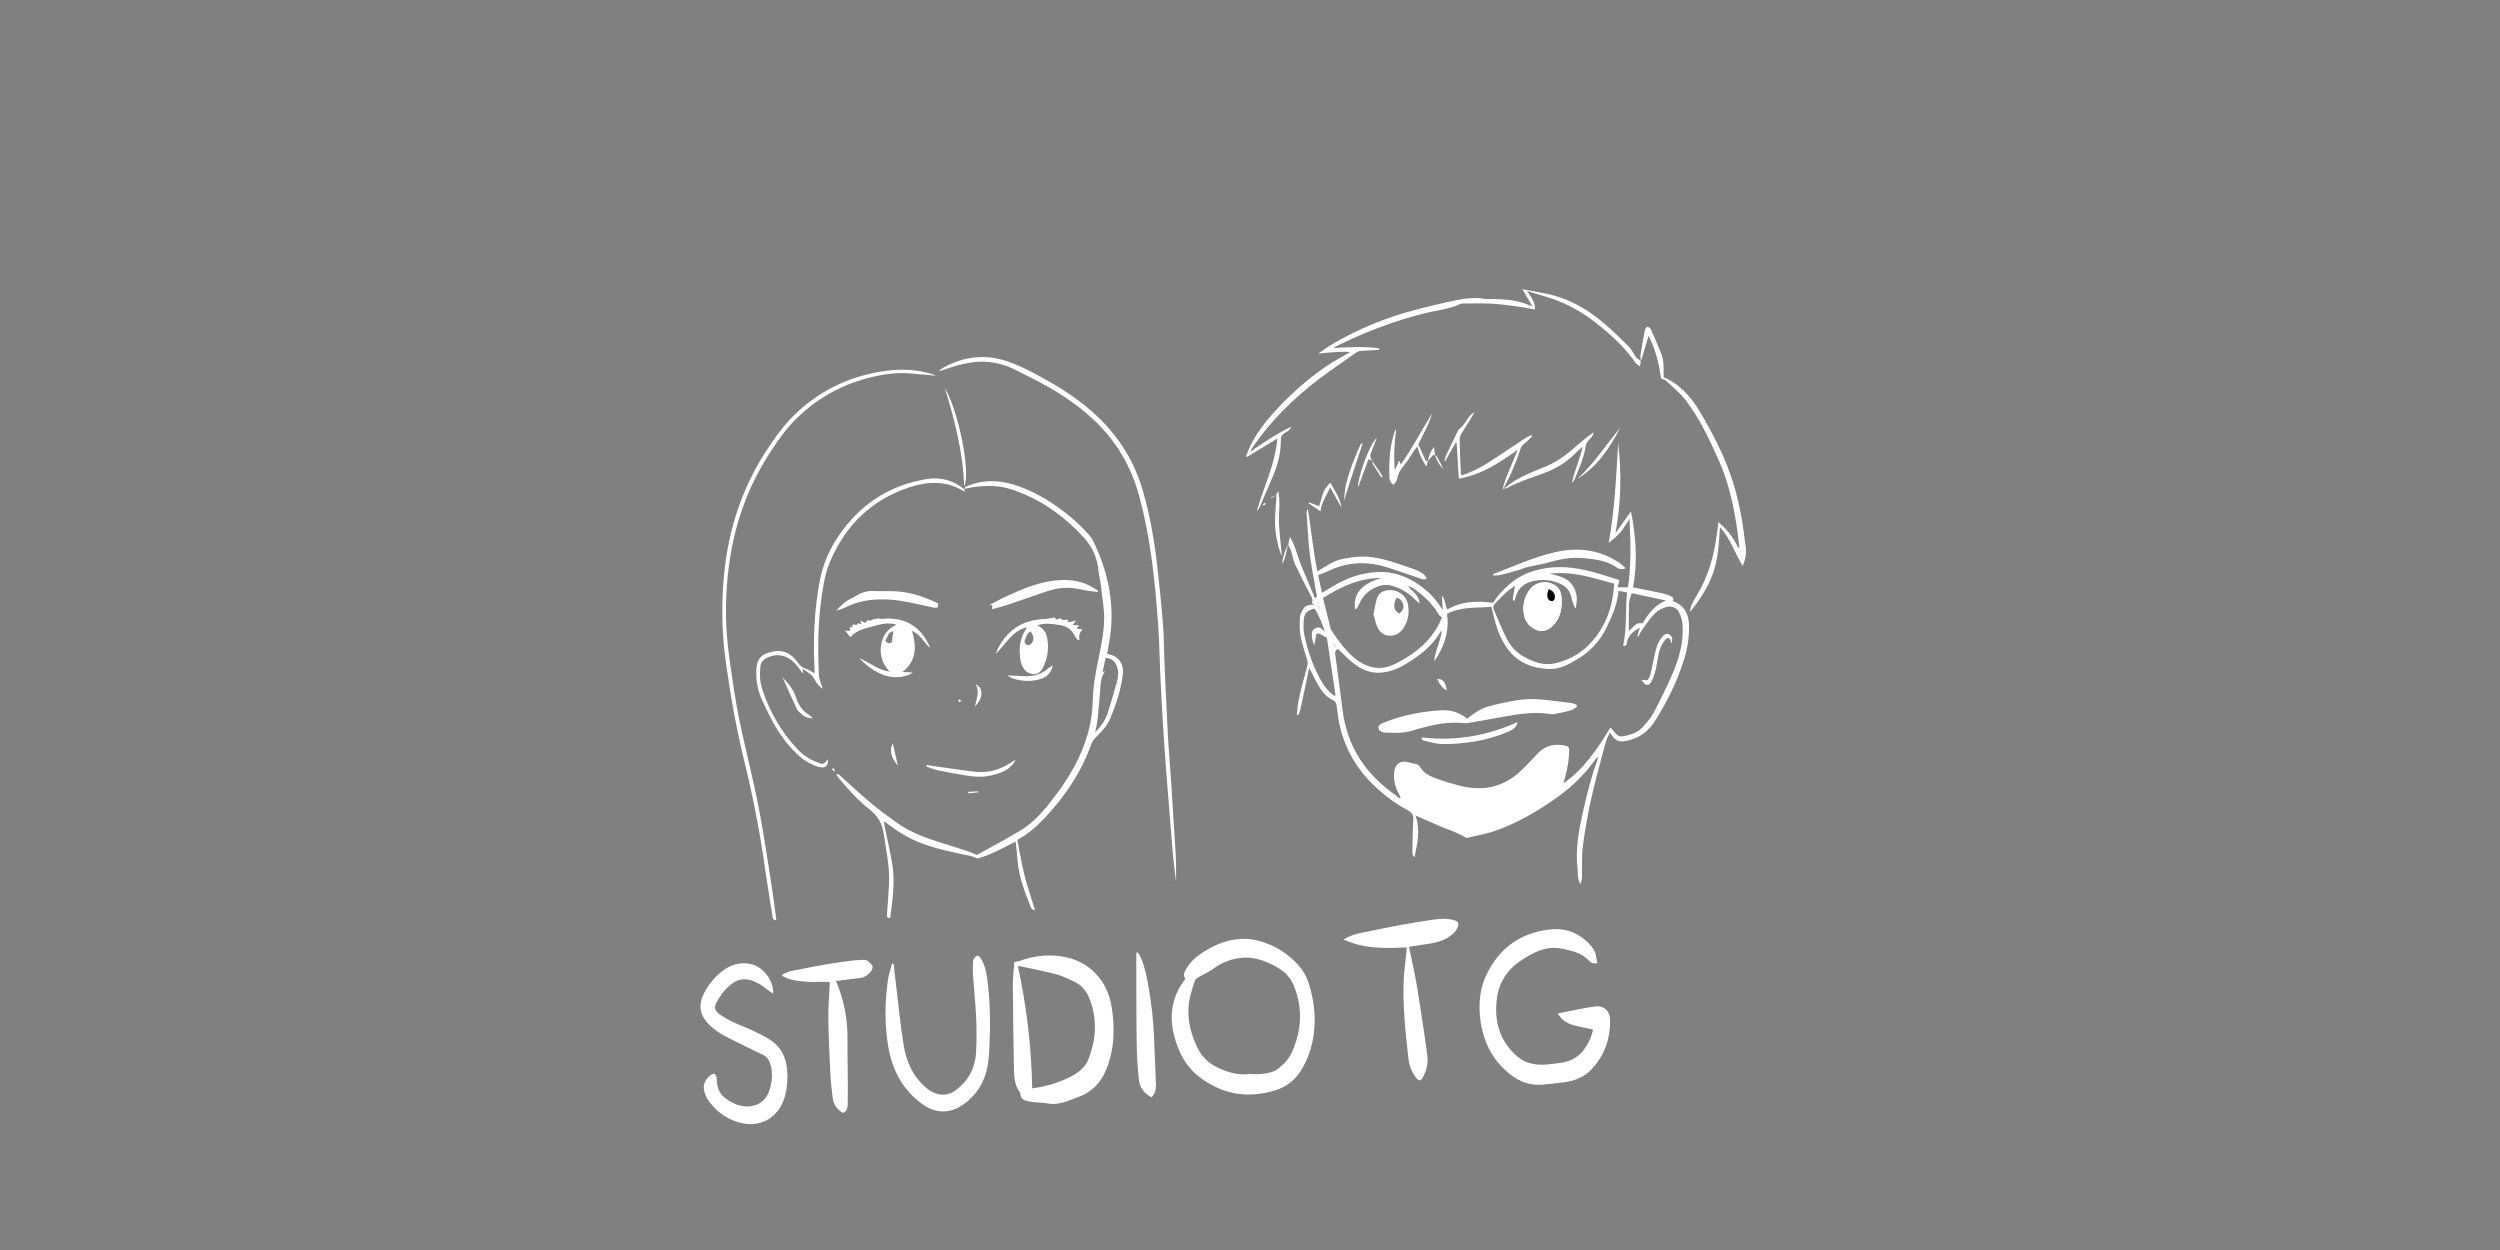 <?xml version="1.0" encoding="utf-8"?>
<!-- Generator: Adobe Illustrator 26.5.0, SVG Export Plug-In . SVG Version: 6.00 Build 0)  -->
<svg version="1.1" id="Layer_1" xmlns="http://www.w3.org/2000/svg" xmlns:xlink="http://www.w3.org/1999/xlink" x="0px" y="0px"
	 viewBox="0 0 150 75" style="enable-background:new 0 0 150 75;" xml:space="preserve">
<rect x="0" y="0" width="150" height="75" fill="#808080" stroke="none"/>
<style type="text/css">
	.st0{display:none;}
	.st1{fill:#FFFFFF;}
</style>
<rect x="-1.67" y="-2.85" class="st0" width="153.19" height="79.72"/>
<g>
	<path class="st1" d="M77.29,32.69c0.04-0.16,0.07-0.32,0.11-0.48c0.34,0.58,0.46,1.24,0.72,1.84c0.27,0.61,0.51,1.22,0.77,1.84
		c0.19-0.08,0.11-0.19,0.09-0.29c-0.14-0.81-0.3-1.62-0.4-2.43c-0.1-0.78-0.12-1.57-0.18-2.35c-0.01-0.1,0.02-0.2,0.07-0.3
		c0.2,1.25,0.32,2.5,0.57,3.76c0.32-0.18,0.6-0.37,0.89-0.52c0.4-0.21,0.84-0.27,1.29-0.33c1.27-0.17,2.4,0.31,3.56,0.7
		c0.27,0.09,0.52,0.21,0.72,0.41c0.04,0.05,0.07,0.11,0.11,0.18c-0.19,0.09-0.33,0.01-0.47-0.04c-0.61-0.2-1.22-0.41-1.82-0.61
		c-1.25-0.42-2.47-0.37-3.66,0.21c-0.17,0.08-0.36,0.14-0.57,0.23c0.07,0.33,0.14,0.67,0.23,1.06c0.35-0.2,0.65-0.4,0.97-0.57
		c0.77-0.42,1.58-0.66,2.46-0.68c1.04-0.02,1.91,0.37,2.7,1c0.43,0.34,0.78,0.75,1.12,1.29c-0.02-0.33-0.04-0.58-0.06-0.87
		c0.23,0.25,0.18,0.56,0.33,0.83c0.85-0.5,1.78-0.53,2.75-0.4c0.28-0.47,0.66-0.85,1.08-1.2c0.63-0.52,1.36-0.77,2.15-0.89
		c1.03-0.15,2.02,0.03,3.01,0.31c0.45,0.13,0.9,0.28,1.34,0.42c-0.04,0.15-0.08,0.27-0.12,0.43c0.24,0,0.43,0,0.63,0
		c0.2-1.36,0.16-2.72,0.09-4.11c-0.17,0.26-0.32,0.54-0.52,0.78c-0.21,0.25-0.46,0.45-0.73,0.66c0.37-1.99,0.45-4,0.57-6
		c0.21,1.79,0.18,3.56-0.16,5.42c0.34-0.48,0.63-0.89,0.93-1.31c0.3,1.54,0.41,3.06,0.12,4.56c0.64,0.13,1.23,0.24,1.81,0.37
		c0.15,0.03,0.3,0.09,0.44,0.15c0.13,0.06,0.23,0.15,0.14,0.3c0.65,0.25,0.95,0.71,0.97,1.44c0.02,0.7-0.08,1.38-0.29,2.04
		c-0.4,1.32-1.01,2.54-1.74,3.7c-0.37,0.59-0.89,1.02-1.6,1.18c-0.01,0-0.02,0.01-0.03,0.01c-0.55,0.13-0.76,0.04-1.07-0.46
		c-0.15,0.2-0.23,0.43-0.29,0.65c-0.3,1.13-0.62,2.26-0.87,3.41c-0.2,0.91-0.36,1.83-0.48,2.75c-0.08,0.6-0.03,1.21-0.05,1.82
		c0,0.15-0.04,0.3-0.09,0.45c-0.19-0.3-0.15-0.64-0.18-0.95c-0.13-1.14,0.07-2.24,0.32-3.35c0.24-1.09,0.51-2.17,0.9-3.22
		c0.01-0.02,0-0.05-0.01-0.11c-0.06,0.07-0.12,0.12-0.16,0.18c-0.63,0.88-1.4,1.62-2.27,2.24c-1.19,0.85-2.46,1.59-3.87,2.06
		c-0.47,0.15-0.96,0.24-1.44,0.35c-0.06,0.01-0.13,0.03-0.17,0.01c-0.51-0.33-1.1-0.48-1.65-0.73c-0.44-0.2-0.88-0.39-1.37-0.6
		c0.3,0.85,0.12,1.65-0.06,2.51c-0.19-0.2-0.12-0.4-0.12-0.58c0.01-0.57,0.01-1.14,0.05-1.7c0.01-0.26-0.09-0.4-0.3-0.52
		c-0.64-0.35-1.23-0.76-1.78-1.25c-1.3-1.15-2.13-2.56-2.42-4.28c-0.04-0.25-0.06-0.5-0.1-0.76c-0.02-0.15-0.06-0.27-0.22-0.34
		c-0.42-0.19-0.68-0.54-0.9-0.92c-0.18-0.32-0.33-0.64-0.53-1.04c-0.03,0.17-0.05,0.29-0.08,0.41c-0.15,0.7-0.29,1.4-0.44,2.09
		c-0.03,0.12-0.09,0.24-0.14,0.36c-0.03-0.01-0.05-0.01-0.08-0.02c0.04-0.33,0.05-0.67,0.13-0.99c0.14-0.64,0.31-1.27,0.49-1.9
		c0.04-0.15,0.04-0.27,0-0.42c-0.15-0.47-0.31-0.95-0.4-1.43c-0.07-0.36-0.05-0.75-0.03-1.12c0.01-0.17,0.11-0.35,0.2-0.5
		c0.15-0.24,0.4-0.24,0.67-0.26c-0.05-0.02-0.09-0.04-0.17-0.08c0.09-0.13,0.05-0.25-0.02-0.39c-0.34-0.64-0.67-1.29-0.98-1.95
		c-0.12-0.26-0.16-0.56-0.24-0.83C77.39,32.91,77.33,32.8,77.29,32.69C77.28,32.68,77.29,32.69,77.29,32.69z M83.99,47.9
		c0.02-0.01,0.04-0.03,0.05-0.04c-0.05-0.1-0.1-0.21-0.15-0.31c-0.21-0.39-0.28-0.8-0.24-1.23c0.04-0.47,0.38-0.71,0.83-0.59
		c0.13,0.03,0.26,0.08,0.39,0.09c0.17,0.01,0.27,0.09,0.35,0.22c0.2,0.33,0.52,0.51,0.86,0.63c0.34,0.13,0.68,0.25,1.03,0.34
		c0.38,0.11,0.77,0.22,1.17,0.26c1.14,0.12,2.13-0.23,2.96-1.01c0.36-0.34,0.7-0.71,1.04-1.07c0.44-0.46,0.98-0.58,1.58-0.46
		c0.24,0.04,0.3,0.09,0.29,0.33c-0.01,0.3-0.03,0.6-0.09,0.9c-0.06,0.35-0.17,0.69-0.25,1.04c1.24-0.87,2.05-2.08,2.82-3.36
		c0.11,0.13,0.21,0.25,0.31,0.37c0.11,0.14,0.25,0.2,0.42,0.17c0.45-0.08,0.88-0.2,1.2-0.55c0.23-0.26,0.48-0.53,0.64-0.83
		c0.41-0.77,0.79-1.55,1.14-2.35c0.4-0.92,0.67-1.87,0.62-2.89c-0.01-0.26-0.08-0.53-0.19-0.77c-0.15-0.34-0.49-0.48-0.85-0.35
		c-0.22,0.08-0.46,0.19-0.62,0.36c-0.28,0.28-0.5,0.62-0.74,0.94c-0.1,0.14-0.18,0.3-0.26,0.45c-0.02-0.01-0.04-0.02-0.06-0.03
		c0.05-0.17,0.1-0.33,0.15-0.5c-0.38,0.2-0.69,0.45-0.77,0.88c-0.03,0.13-0.03,0.27-0.23,0.21c0.22-1.06,0.14-2.13,0.23-3.21
		c-0.18-0.03-0.34-0.06-0.51-0.09c-0.07,0.81-0.38,1.52-0.72,2.21c-0.4,0.83-1.02,1.47-1.81,1.93c-0.49,0.29-1.01,0.56-1.59,0.55
		c-1.13-0.03-2.08-0.44-2.69-1.44c-0.19-0.31-0.35-0.64-0.46-0.98c-0.15-0.43-0.24-0.88-0.35-1.31c-0.89,0.08-1.81-0.03-2.67,0.42
		c0.16,1.07-0.18,2-0.77,2.86c0.05-0.63,0.38-1.19,0.46-1.83c-0.04,0.02-0.07,0.03-0.08,0.05c-0.52,0.89-1.31,1.48-2.18,1.99
		c-0.43,0.25-0.9,0.42-1.4,0.46c-0.65,0.05-1.21-0.21-1.7-0.61c-0.31-0.25-0.58-0.53-0.87-0.81c-0.18,0.07-0.19,0.2-0.16,0.37
		c0.12,0.83,0.22,1.65,0.33,2.48c0.07,0.52,0.12,1.04,0.23,1.54c0.42,1.89,1.52,3.32,3.1,4.41C83.85,47.83,83.92,47.86,83.99,47.9z
		 M90.9,35.14c-0.51,0.33-0.87,0.74-1.25,1.13c-0.05,0.05-0.07,0.19-0.04,0.26c0.24,0.58,0.48,1.16,0.76,1.73
		c0.24,0.48,0.59,0.89,1.08,1.15c0.56,0.31,1.15,0.53,1.8,0.4c0.8-0.17,1.51-0.54,2.08-1.12c1.01-1.02,1.44-2.28,1.52-3.67
		c-0.53-0.14-1.03-0.29-1.53-0.41c-0.77-0.19-1.55-0.28-2.35-0.19c0.49,0.12,1.01,0.21,1.34,0.64c0.34,0.44,0.35,0.95,0.22,1.47
		c-0.12-0.23-0.2-0.46-0.25-0.7c-0.09-0.4-0.33-0.66-0.7-0.82c-0.47-0.21-0.96-0.25-1.46-0.17c-0.61,0.1-1.05,0.41-1.2,1.05
		c-0.01,0.06-0.05,0.12-0.08,0.18c-0.06-0.06-0.08-0.11-0.07-0.16C90.81,35.66,90.85,35.42,90.9,35.14z M86.52,37.04
		c-0.06-0.04-0.13-0.07-0.16-0.12c-0.41-0.7-0.98-1.25-1.66-1.68c-0.05-0.03-0.11-0.04-0.23-0.07c0.29,0.33,0.66,0.52,0.71,1.04
		c-0.15-0.13-0.25-0.21-0.34-0.3c-0.35-0.34-0.77-0.59-1.23-0.74c-0.3-0.1-0.59-0.1-0.89,0c-0.52,0.18-0.9,0.51-1.14,1
		c-0.07,0.14-0.1,0.32-0.28,0.4c-0.11-0.97,0.38-1.52,1.57-1.89c-1.33,0-2.42,0.53-3.49,1.2c0.15,0.62,0.3,1.21,0.45,1.81
		c0.01,0.05,0.04,0.09,0.06,0.13c0.37,0.56,0.75,1.1,1.25,1.55c0.77,0.69,1.63,0.94,2.6,0.45C84.96,39.2,85.99,38.38,86.52,37.04z
		 M80.05,41.75c0.03-0.01,0.05-0.02,0.08-0.03c-0.17-1.16-0.34-2.31-0.52-3.47c-0.23-0.04-0.34-0.29-0.63-0.22
		c-0.04,0.22-0.08,0.44-0.12,0.68c-0.14-0.23-0.2-0.72-0.1-0.88c0.05-0.08,0.16-0.14,0.25-0.17c0.21-0.07,0.32,0.11,0.47,0.24
		c-0.03-0.24-0.44-1.18-0.61-1.39c-0.48,0.13-0.63,0.3-0.65,0.77c-0.01,0.25-0.02,0.52,0.03,0.76c0.21,1.02,0.55,2.01,1.08,2.91
		C79.52,41.26,79.76,41.53,80.05,41.75z M98.55,37.41c0.35-0.59,0.74-1.12,1.41-1.38c-0.68-0.15-1.36-0.29-2.06-0.44
		c-0.06,0.23-0.15,0.43-0.16,0.62c-0.02,0.54-0.01,1.07-0.01,1.65C98,37.66,98.14,37.3,98.55,37.41z M79.1,36.11
		c-0.08,0.31-0.08,0.31,0.11,0.48C79.17,36.41,79.13,36.26,79.1,36.11z M80.02,38.56C80,38.73,80,38.82,80.18,38.79
		C80.13,38.72,80.09,38.67,80.02,38.56z"/>
	<path class="st1" d="M71.12,58.72c-0.16-0.2-0.06-0.38,0.05-0.58c0.26-0.46,0.65-0.78,1.08-1.05c0.76-0.48,1.59-0.78,2.5-0.76
		c0.39,0.01,0.79,0.11,1.16,0.24c0.78,0.27,1.44,0.73,2,1.35c0.28,0.31,0.48,0.67,0.61,1.06c0.25,0.78,0.38,1.58,0.36,2.39
		c-0.03,1.05-0.29,2.04-0.86,2.92c-0.36,0.56-0.88,0.94-1.51,1.13c-1.65,0.51-3.18,0.25-4.56-0.81c-0.83-0.64-1.26-1.52-1.51-2.5
		c-0.29-1.15-0.13-2.23,0.56-3.22C71.05,58.84,71.08,58.79,71.12,58.72z M74.99,64.44c0.23,0,0.46,0.02,0.69,0
		c0.36-0.04,0.72-0.09,1.02-0.33c0.36-0.28,0.66-0.6,0.84-1.03c0.54-1.25,0.63-2.52,0.14-3.81c-0.15-0.41-0.38-0.76-0.73-1.02
		c-0.24-0.18-0.51-0.33-0.78-0.45c-0.48-0.22-0.98-0.36-1.51-0.34c-0.69,0.03-1.32,0.26-1.88,0.68c-0.26,0.19-0.57,0.32-0.85,0.48
		c-0.09,0.05-0.2,0.12-0.23,0.2c-0.18,0.54-0.36,1.08-0.39,1.65c-0.05,0.84,0.17,1.63,0.53,2.38c0.27,0.56,0.69,0.96,1.25,1.22
		C73.69,64.35,74.32,64.53,74.99,64.44z"/>
	<path class="st1" d="M95.84,57.78c-0.24,0.06-0.39-0.01-0.49-0.13c-0.43-0.47-1.01-0.6-1.59-0.72c-1-0.22-1.83,0.24-2.6,0.77
		c-0.72,0.5-1.2,1.23-1.33,2.1c-0.2,1.33,0.08,2.56,1.12,3.51c0.61,0.57,1.36,0.64,2.14,0.53c0.17-0.02,0.34-0.04,0.5-0.06
		c0.65-0.08,1.17-0.37,1.53-0.92c0.22-0.33,0.39-0.69,0.46-1.09c-0.41-0.09-0.82-0.16-1.21-0.27c-0.36-0.1-0.67-0.31-0.91-0.69
		c0.77-0.15,1.5-0.32,2.23-0.42c0.56-0.08,0.92,0.28,0.92,0.85c0,1.11-0.34,2.09-1.11,2.91c-0.47,0.51-1.08,0.72-1.74,0.8
		c-0.42,0.05-0.84,0.1-1.26,0.13c-0.7,0.06-1.31-0.17-1.86-0.6c-1.15-0.88-1.7-2.09-1.84-3.49c-0.08-0.84,0-1.67,0.36-2.45
		c0.75-1.59,1.97-2.53,3.73-2.76c0.73-0.1,1.4,0.02,2,0.45c0.28,0.2,0.55,0.46,0.73,0.74C95.77,57.19,95.77,57.49,95.84,57.78z"/>
	<path class="st1" d="M60.86,57.72c0.15-0.03,0.24-0.03,0.32-0.06c0.63-0.24,1.29-0.35,1.95-0.33c1.02,0.04,1.95,0.37,2.66,1.14
		c0.48,0.52,0.76,1.15,0.89,1.84c0.23,1.31,0.2,2.6-0.3,3.85c-0.33,0.81-0.88,1.38-1.71,1.67c-0.24,0.08-0.47,0.19-0.71,0.27
		c-0.37,0.12-0.74,0.18-1.14,0.1c-0.33-0.06-0.68-0.04-1.01-0.1c-0.27-0.05-0.58-0.1-0.59-0.49c0-0.05-0.05-0.11-0.09-0.16
		c-0.22-0.35-0.28-0.75-0.29-1.15c-0.03-1.73-0.06-3.46-0.07-5.2C60.77,58.65,60.83,58.19,60.86,57.72z M61.93,65.3
		c0.87-0.11,1.73-0.38,2.42-0.76c0.42-0.23,0.78-0.53,0.96-1c0.47-1.21,0.54-2.42,0.05-3.64c-0.17-0.43-0.45-0.78-0.87-0.98
		c-0.37-0.18-0.74-0.36-1.14-0.47c-0.73-0.19-1.48-0.33-2.22-0.49c-0.02,0-0.04,0.03-0.05,0.04C61.6,60.41,61.89,62.84,61.93,65.3z"
		/>
	<path class="st1" d="M57.85,29.36c0.01-0.13,0.1-0.16,0.21-0.21c1.02-0.41,2.03-0.34,3.05,0.02c1.26,0.45,2.36,1.18,3.36,2.05
		c0.3,0.26,0.58,0.56,0.85,0.85c0.12,0.13,0.23,0.29,0.3,0.45c0.81,1.68,1.21,3.44,1.03,5.31c-0.04,0.47-0.15,0.93-0.22,1.4
		c0.16,0.05,0.35,0.08,0.5,0.18c0.37,0.24,0.49,0.64,0.44,1.05c-0.11,0.9-0.39,1.77-0.74,2.61c-0.19,0.47-0.53,0.83-0.89,1.18
		c-0.1,0.1-0.19,0.22-0.24,0.34c-0.6,1.71-1.59,3.18-2.82,4.49c-0.48,0.51-0.99,0.96-1.64,1.31c0.14,0.71,0.26,1.43,0.43,2.13
		c0.17,0.69,0.41,1.36,0.62,2.04c-0.02,0.02-0.04,0.03-0.06,0.05c-0.06-0.04-0.14-0.07-0.16-0.12c-0.36-0.91-0.73-1.82-0.81-2.81
		c-0.03-0.38-0.08-0.76-0.12-1.19c-0.78,0.4-1.52,0.81-2.28,1.02c-0.2-0.07-0.35-0.14-0.5-0.17c-0.99-0.2-1.97-0.4-2.91-0.76
		c-0.67-0.26-1.29-0.62-1.86-1.05c-0.1-0.07-0.19-0.14-0.35-0.25c0.02,0.14,0.02,0.23,0.04,0.31c0.16,0.78,0.35,1.56,0.47,2.35
		c0.15,1,0.01,2-0.12,3c-0.01,0.05-0.02,0.09-0.03,0.14c-0.19,0-0.19-0.08-0.18-0.23c0.05-0.59,0.08-1.18,0.12-1.77
		c0.06-1.04-0.17-2.04-0.32-3.06c-0.09-0.65-0.39-1.1-0.89-1.49c-0.67-0.52-1.23-1.17-1.78-1.81c-0.06-0.07-0.11-0.15-0.18-0.25
		c0.16-0.06,0.22,0.06,0.29,0.12c0.6,0.53,1.18,1.08,1.79,1.59c0.46,0.39,0.96,0.74,1.44,1.1c0.86,0.64,1.84,1,2.86,1.31
		c0.53,0.16,1.06,0.34,1.59,0.51c0.16,0.05,0.31,0.13,0.47,0.2c0.87-0.49,1.76-0.95,2.62-1.47c0.83-0.5,1.45-1.25,2.03-2.01
		c0.9-1.17,1.63-2.43,2.03-3.87c0.18-0.65,0.26-1.3,0.28-1.97c0.03-0.9,0.19-1.78,0.38-2.65c0.15-0.71,0.28-1.43,0.3-2.15
		c0.01-0.71-0.13-1.42-0.21-2.13c-0.03-0.26-0.1-0.52-0.13-0.79c-0.06-0.79-0.39-1.48-0.92-2.05c-1.19-1.28-2.58-2.27-4.25-2.83
		c-0.94-0.32-1.88-0.26-2.83-0.06C57.9,29.3,57.87,29.33,57.85,29.36L57.85,29.36z M66.31,40.27C66,40.68,66.04,41.14,66,41.58
		c-0.05,0.54-0.09,1.08-0.15,1.62c-0.03,0.25-0.09,0.49-0.14,0.74c0.32-0.32,0.59-0.68,0.73-1.1c0.21-0.63,0.39-1.27,0.57-1.91
		c0.08-0.29,0.12-0.59,0.02-0.9c-0.11-0.33-0.31-0.53-0.69-0.56c-0.06,0.29-0.12,0.56-0.19,0.86C66.23,40.3,66.27,40.29,66.31,40.27
		z"/>
	<path class="st1" d="M46.39,59.62c-0.1-0.07-0.17-0.12-0.24-0.16c-0.21-0.15-0.4-0.32-0.62-0.44c-0.77-0.42-1.31-0.35-1.93,0.28
		c-0.23,0.23-0.42,0.51-0.58,0.79c-0.21,0.37-0.14,0.57,0.2,0.8c0.24,0.16,0.5,0.31,0.76,0.43c0.45,0.21,0.92,0.38,1.36,0.6
		c0.34,0.16,0.67,0.33,0.98,0.55c0.57,0.4,0.83,0.99,0.9,1.67c0.06,0.52,0.02,1.05-0.1,1.55c-0.31,1.23-1.33,2.01-2.69,1.68
		c-0.78-0.19-1.38-0.63-1.86-1.25c-0.09-0.11-0.16-0.24-0.22-0.37c-0.23-0.5-0.15-0.88,0.27-1.23c0.07-0.06,0.19-0.11,0.26-0.09
		c0.06,0.02,0.08,0.15,0.12,0.23c0,0.01,0,0.02,0,0.04c0,0.49,0.13,0.91,0.54,1.21c0.49,0.35,1.04,0.57,1.64,0.44
		c0.52-0.11,0.86-0.49,1.01-1c0.14-0.46,0.17-0.93,0.06-1.4c-0.07-0.28-0.2-0.52-0.47-0.66c-0.62-0.3-1.24-0.6-1.86-0.91
		c-0.49-0.24-0.97-0.5-1.36-0.89c-0.6-0.6-0.68-1.2-0.29-1.95c0.25-0.48,0.59-0.89,1.01-1.23c0.51-0.41,1.1-0.61,1.76-0.47
		C45.78,57.99,46.43,58.84,46.39,59.62z"/>
	<path class="st1" d="M53.62,57.83c0.05,0.44,0.09,0.88,0.15,1.32c0.14,1.19,0.26,2.38,0.45,3.56c0.15,0.94,0.52,1.82,1.26,2.48
		c0.14,0.12,0.28,0.24,0.44,0.32c0.49,0.24,0.96,0.25,1.43-0.1c0.75-0.56,1.15-1.31,1.21-2.22c0.04-0.7,0.04-1.41,0.01-2.11
		c-0.04-0.86-0.13-1.71-0.19-2.57c-0.02-0.26,0-0.53,0-0.8c0-0.06,0.01-0.13,0.04-0.17c0.06-0.08,0.13-0.18,0.22-0.2
		c0.06-0.01,0.17,0.09,0.21,0.16c0.22,0.37,0.33,0.78,0.38,1.2c0.18,1.34,0.2,2.68,0.14,4.03c-0.02,0.46-0.05,0.92-0.14,1.37
		c-0.19,0.88-0.66,1.61-1.39,2.14c-0.82,0.6-1.7,0.59-2.52-0.01c-1.2-0.87-1.81-2.09-2.04-3.52c-0.21-1.31-0.19-2.63,0-3.94
		c0.05-0.32,0.16-0.63,0.24-0.94C53.55,57.83,53.58,57.83,53.62,57.83z"/>
	<path class="st1" d="M84.39,56.84c-1.29,0.07-2.54,0.1-3.78-0.47c0.31-0.18,0.6-0.3,0.89-0.36c0.83-0.18,1.65-0.34,2.48-0.5
		c0.66-0.12,1.33-0.23,2-0.33c0.42-0.06,0.84-0.09,1.26,0.03c0.24,0.07,0.31,0.16,0.23,0.4c-0.05,0.15-0.16,0.29-0.28,0.4
		c-0.45,0.43-1.03,0.56-1.63,0.64c-0.34,0.05-0.69,0.11-1.02,0.16c0.17,0.83,0.36,1.63,0.49,2.44c0.22,1.36,0.43,2.72,0.61,4.08
		c0.06,0.44-0.04,0.89-0.26,1.3c-0.13,0.24-0.24,0.25-0.41,0.04c-0.28-0.35-0.42-0.76-0.47-1.2c-0.09-0.84-0.19-1.68-0.24-2.52
		c-0.05-0.69-0.06-1.38-0.04-2.07c0.02-0.59,0.11-1.18,0.17-1.77C84.4,57.03,84.39,56.94,84.39,56.84z"/>
	<path class="st1" d="M50.16,58.86c0.48,1.13,0.7,2.29,0.69,3.49c-0.01,0.93,0.02,1.87,0.02,2.8c0,0.39,0,0.77-0.01,1.16
		c-0.01,0.18-0.06,0.36-0.27,0.47c-0.35-0.2-0.58-0.48-0.63-0.9c-0.05-0.49-0.12-0.98-0.14-1.48c-0.05-1.1-0.11-2.2-0.12-3.3
		c-0.01-0.71,0.06-1.42,0.09-2.18c-0.18,0-0.37-0.02-0.56-0.01c-0.59,0.03-1.19,0-1.77-0.14c-0.18-0.04-0.35-0.14-0.52-0.21
		c0-0.03,0-0.06,0-0.09c0.18-0.07,0.35-0.17,0.53-0.21c0.76-0.15,1.52-0.3,2.28-0.43c0.48-0.08,0.96-0.14,1.43-0.2
		c0.2-0.02,0.41-0.03,0.62-0.04c0.23-0.01,0.38,0.14,0.51,0.31c0.11,0.14,0.01,0.29-0.07,0.4c-0.16,0.2-0.37,0.35-0.64,0.38
		C51.15,58.74,50.67,58.8,50.16,58.86z"/>
	<path class="st1" d="M98.45,21.67c-0.02,0.09-0.03,0.18-0.05,0.3c-0.2-0.08-0.31-0.25-0.42-0.41c-0.68-0.93-1.54-1.67-2.45-2.36
		c-0.87-0.65-1.83-1.13-2.88-1.43c-0.32-0.09-0.64-0.19-1.03-0.31c0.24,0.37,0.52,0.66,0.47,1.11c-0.29-0.05-0.59-0.12-0.89-0.16
		c-0.57-0.08-1.15-0.16-1.73-0.19c-0.53-0.03-1.07-0.01-1.6-0.01c-0.08,0-0.18-0.01-0.25,0.03c-0.64,0.3-1.35,0.37-2.03,0.53
		c-1.87,0.46-3.65,1.13-5.37,1.98c-0.06,0.03-0.12,0.07-0.22,0.13c0.96-0.06,1.86-0.1,2.75,0.02c0,0.03,0,0.06,0,0.09
		c-0.35,0.02-0.69,0.04-1.04,0.06c-0.15,0-0.27,0.05-0.39,0.14c-0.74,0.53-1.5,1.03-2.22,1.58c-1.54,1.18-2.9,2.53-3.99,4.14
		c-0.03,0.04-0.04,0.08-0.11,0.2c0.47-0.31,0.85-0.58,1.25-0.83c0.39-0.25,0.8-0.47,1.22-0.68c-0.06,0.21-0.24,0.29-0.39,0.38
		c-0.16,0.1-0.23,0.23-0.23,0.42c0.01,0.74-0.17,1.44-0.45,2.12c-0.22,0.53-0.45,1.04-0.68,1.57c-0.04,0.09-0.07,0.18-0.11,0.27
		c-0.05,0.11-0.11,0.22-0.2,0.31c0.4-1.44,1.1-2.79,1.23-4.36c-0.63,0.39-1.23,0.75-1.82,1.11c-0.02-0.02-0.04-0.04-0.06-0.05
		c0.12-0.28,0.22-0.57,0.37-0.84c0.44-0.8,1.02-1.5,1.65-2.16c0.97-1.01,2.02-1.92,3.21-2.66c0.33-0.2,0.67-0.38,1.01-0.58
		c-0.22-0.07-1.4,0.02-1.9,0.09c0.22-0.16,0.44-0.32,0.67-0.47c1.68-1.02,3.48-1.74,5.38-2.22c0.76-0.19,1.53-0.38,2.3-0.53
		c0.53-0.11,1.08-0.16,1.62-0.07c0.15,0.03,0.31,0.01,0.47,0.01c0.75,0.01,1.5,0.06,2.2,0.37c0.04,0.02,0.09,0.03,0.2,0.06
		c-0.22-0.38-0.41-0.69-0.6-1.02c0.47,0.09,0.92,0.17,1.37,0.26c1.37,0.26,2.54,0.93,3.58,1.83c0.5,0.43,0.98,0.9,1.45,1.37
		c0.18,0.19,0.29,0.44,0.45,0.66C98.27,21.53,98.37,21.6,98.45,21.67L98.45,21.67z"/>
	<path class="st1" d="M56.35,22.23c0.1-0.07,0.19-0.14,0.3-0.2c1.21-0.65,2.47-0.8,3.79-0.35c0.93,0.32,1.79,0.8,2.64,1.29
		c1.02,0.59,1.98,1.26,2.83,2.08c1.25,1.21,2.15,2.65,2.64,4.33c0.45,1.51,0.71,3.06,0.89,4.63c0.13,1.15,0.25,2.31,0.34,3.46
		c0.06,0.7,0.05,1.4,0.08,2.1c0.04,1.02,0.09,2.03,0.14,3.04c0.03,0.65,0.06,1.31,0.1,1.96c0.06,0.88,0.13,1.76,0.19,2.64
		c0.04,0.54,0.06,1.09,0.1,1.63c0.04,0.69,0.09,1.38,0.13,2.06c0.04,0.66,0.06,1.33,0.04,1.99c-0.06-0.56-0.14-1.11-0.19-1.67
		c-0.11-1.24-0.2-2.48-0.3-3.72c-0.07-0.92-0.15-1.83-0.21-2.75c-0.08-1.27-0.16-2.53-0.22-3.8c-0.06-1.15-0.07-2.3-0.15-3.45
		c-0.19-2.62-0.45-5.23-1.15-7.78c-0.47-1.72-1.34-3.21-2.63-4.45c-0.85-0.81-1.8-1.48-2.81-2.05c-0.67-0.38-1.37-0.73-2.06-1.07
		c-0.59-0.29-1.24-0.44-1.89-0.45c-0.42-0.01-0.84,0.07-1.25,0.16c-0.39,0.08-0.76,0.23-1.14,0.35c-0.05,0.02-0.11,0.03-0.16,0.04
		C56.37,22.26,56.36,22.24,56.35,22.23z"/>
	<path class="st1" d="M56.13,22.54c-0.5-0.05-0.98-0.09-1.46-0.13c-0.78-0.07-1.55,0.02-2.3,0.2c-1.74,0.4-3.26,1.22-4.54,2.46
		c-0.68,0.66-1.22,1.44-1.73,2.24c-1.22,1.92-1.97,4.01-2.31,6.26c-0.23,1.5-0.29,3.02-0.18,4.53c0.09,1.14,0.28,2.28,0.45,3.42
		c0.33,2.17,0.92,4.28,1.36,6.43c0.28,1.34,0.48,2.69,0.7,4.04c0.15,0.93,0.28,1.87,0.41,2.8c0.02,0.14,0.03,0.28,0.05,0.42
		c-0.21,0.01-0.21-0.11-0.23-0.22c-0.14-0.92-0.3-1.84-0.43-2.76c-0.31-2.22-0.73-4.41-1.27-6.59c-0.47-1.93-0.82-3.88-1.09-5.85
		c-0.18-1.26-0.25-2.53-0.21-3.8c0.08-3.14,0.82-6.09,2.51-8.76c0.58-0.92,1.22-1.81,2.03-2.55c1.29-1.18,2.8-1.94,4.51-2.3
		c0.47-0.1,0.95-0.17,1.43-0.19c0.76-0.03,1.52,0.05,2.25,0.31C56.09,22.49,56.11,22.52,56.13,22.54z"/>
	<path class="st1" d="M57.84,29.35c0.02,0.03,0.04,0.06,0.08,0.13c-0.07-0.02-0.11-0.02-0.14-0.03c-1.04-0.63-2.12-0.57-3.22-0.21
		c-2.27,0.75-3.82,2.27-4.75,4.44c-0.32,0.74-0.43,1.53-0.54,2.33c-0.2,1.49-0.2,3-0.14,4.5c0.01,0.15,0.07,0.3,0.11,0.45
		c0.04,0.12,0.09,0.24,0.11,0.38c-0.16-0.15-0.33-0.28-0.43-0.49c-0.14-0.32-0.42-0.52-0.76-0.72c0.01,0.11,0.02,0.18,0.04,0.26
		c-0.02-0.01-0.05-0.01-0.06-0.02c-0.12-0.15-0.23-0.32-0.35-0.46c-0.49-0.58-1.1-0.76-1.78-0.44c-0.24,0.12-0.37,0.3-0.39,0.56
		c-0.05,0.48-0.02,0.95,0.14,1.4c0.44,1.29,1.1,2.45,2.03,3.46c0.34,0.37,0.74,0.66,1.22,0.84c0.39,0.15,0.39,0.15,0.66-0.16
		c0.04,0.36-0.14,0.54-0.48,0.46c-0.53-0.13-0.98-0.42-1.37-0.79c-0.68-0.64-1.19-1.4-1.61-2.23c-0.2-0.39-0.39-0.78-0.56-1.18
		c-0.22-0.52-0.29-1.07-0.27-1.63c0.02-0.66,0.29-1,1.09-1.12c0.62-0.1,1.08,0.21,1.42,0.7c0.11,0.15,0.21,0.26,0.4,0.32
		c0.2,0.06,0.38,0.19,0.59,0.3c-0.01-0.4-0.04-0.79-0.04-1.18c-0.02-1.46,0.07-2.9,0.34-4.34c0.27-1.42,0.94-2.64,1.9-3.7
		c1.1-1.21,2.45-2,4.05-2.34C56.11,28.58,57.04,28.68,57.84,29.35C57.85,29.36,57.84,29.35,57.84,29.35z"/>
	<path class="st1" d="M69.09,65.84c-0.45-0.24-0.71-0.59-0.76-1.06c-0.06-0.61-0.11-1.23-0.12-1.85c-0.03-1.16-0.02-2.33-0.03-3.49
		c0-0.76,0-1.52,0-2.28c0.02-0.01,0.05-0.01,0.07-0.02c0.04,0.05,0.09,0.09,0.11,0.14c0.32,0.62,0.44,1.3,0.56,1.98
		c0.17,0.97,0.28,1.94,0.32,2.92c0.04,0.98,0.08,1.96,0.12,2.94C69.36,65.37,69.31,65.62,69.09,65.84z"/>
	<path class="st1" d="M98.46,21.67c-0.01-0.12-0.05-0.24-0.03-0.35c0.08-0.5,0.16-1,0.26-1.5c0.02-0.08,0.09-0.2,0.14-0.21
		c0.07-0.01,0.19,0.07,0.22,0.14c0.21,0.46,0.4,0.93,0.6,1.4c0.2,0.47,0.17,0.97,0.17,1.48c0.99,0.43,1.65,1.19,2.18,2.08
		c0.7,1.19,1.35,2.41,1.81,3.72c0.39,1.1,0.64,2.23,0.8,3.39c0.04,0.32,0.09,0.65,0.13,0.97c0.05,0.39,0,0.76-0.18,1.17
		c-0.46-0.77-0.73-1.63-1.36-2.33c-0.07,0.96-0.1,1.87-0.41,2.74c-0.31,0.87-0.8,1.64-1.39,2.34c0.02-0.38,0.23-0.69,0.41-0.99
		c0.69-1.13,1.03-2.37,1.2-3.67c0.03-0.23,0.07-0.47,0.1-0.72c0.51,0.43,0.91,0.93,1.18,1.54c0.02-0.01,0.05-0.02,0.07-0.03
		c-0.04-0.31-0.07-0.62-0.11-0.94c-0.21-1.47-0.51-2.91-1.12-4.27c-0.57-1.27-1.15-2.54-2.01-3.64c-0.33-0.43-0.76-0.77-1.16-1.15
		c-0.06-0.06-0.16-0.07-0.29-0.12c-0.13-0.84-0.31-1.71-0.75-2.57C98.75,20.69,98.6,21.17,98.46,21.67
		C98.45,21.67,98.46,21.67,98.46,21.67z"/>
	<path class="st1" d="M51.03,38.23c-0.12-0.14-0.21-0.25-0.33-0.39c0.12,0.01,0.21,0.01,0.31,0.01c-0.01-0.09-0.02-0.16-0.02-0.23
		c0.06,0.01,0.11,0.01,0.18,0.02c-0.02-0.07-0.04-0.12-0.05-0.16c0.1,0,0.3,0.02,0.31,0c0.05-0.21,0.2,0.06,0.26-0.09
		c-0.01-0.03-0.04-0.08-0.07-0.13c0.02-0.01,0.03-0.03,0.05-0.02c0.11,0.02,0.2,0.23,0.31,0.05c0.09-0.15,0.21,0.01,0.31-0.08
		c0.08-0.07,0.35-0.1,0.41-0.1c0.1,0.01,0.19,0.03,0.29,0.02c1.22-0.12,2.18,0.41,2.72,1.51c0.03,0.07,0.07,0.14,0.08,0.23
		c-0.36-0.32-0.56-0.8-1.07-1.02c0.28,0.94,0.29,1.78-0.57,2.47c0.21,0.01,0.38,0.02,0.63,0.03c-0.12,0.07-0.18,0.11-0.25,0.14
		c-0.61,0.24-1.22,0.17-1.79-0.11c-0.45-0.22-0.84-0.52-1.19-0.89c0.59,0.23,1.09,0.7,1.83,0.81c-0.45-0.48-0.59-0.99-0.52-1.55
		c0.07-0.58,0.37-1.01,0.93-1.27c-0.52-0.16-0.99-0.02-1.46,0.11C51.84,37.72,51.35,37.84,51.03,38.23z M53.12,38.43
		c0.11,0.18,0.24,0.21,0.38,0.1c0.16-0.12,0.2-0.39,0.09-0.66C53.3,37.93,53.26,38.21,53.12,38.43z"/>
	<path class="st1" d="M64.68,38.42c-0.07-0.1-0.17-0.2-0.22-0.31c-0.18-0.37-0.5-0.56-0.89-0.61c-0.44-0.06-0.89-0.15-1.34,0.03
		c0.49,0.18,0.6,0.59,0.64,1.05c0.04,0.47-0.05,0.92-0.23,1.35c-0.11,0.27-0.28,0.52-0.6,0.52c-0.32,0-0.57-0.19-0.7-0.49
		c-0.04-0.09-0.08-0.18-0.1-0.27c-0.12-0.71-0.1-1.4,0.4-2.05c-0.48,0.1-0.8,0.36-1.08,0.67c-0.28,0.3-0.52,0.63-0.82,0.93
		c0.05-0.12,0.1-0.24,0.15-0.35c0.59-1.14,1.53-1.71,2.8-1.75c0.19-0.01,0.38-0.06,0.59-0.09c0.01,0.01,0.04,0.06,0.08,0.1
		c0.1,0.1,0.21-0.17,0.34,0.02c0.04,0.06,0.23,0.01,0.38,0.01c0,0.02-0.01,0.07-0.02,0.15c0.09-0.01,0.17-0.02,0.24-0.03
		c0.07-0.01,0.14-0.04,0.26-0.08c-0.08,0.11-0.12,0.18-0.19,0.28c0.13,0.01,0.24,0.01,0.38,0.02c-0.05,0.07-0.1,0.13-0.15,0.2
		c0.12,0.01,0.24,0.03,0.36,0.04c-0.08,0.11-0.16,0.19-0.19,0.29c-0.03,0.11-0.01,0.23-0.01,0.34C64.73,38.4,64.7,38.41,64.68,38.42
		z M61.84,37.89c-0.22,0.1-0.28,0.32-0.35,0.52c-0.03,0.1-0.02,0.21,0.11,0.27c0.14,0.07,0.23,0,0.31-0.1
		C62.06,38.4,62.03,38.15,61.84,37.89z"/>
	<path class="st1" d="M97.54,34.09c-0.25,0.11-0.4,0.05-0.53-0.04c-0.59-0.4-1.28-0.5-1.97-0.56c-0.72-0.07-1.42,0.05-2.11,0.25
		c-0.41,0.12-0.85,0.18-1.27,0.28c-0.19,0.04-0.36,0.13-0.55,0.18c-0.36,0.11-0.72,0.21-1.08,0.3c-0.14,0.03-0.29,0.02-0.46,0.03
		c0.03-0.05,0.04-0.09,0.06-0.1c1.23-0.47,2.43-1.02,3.72-1.31c1.27-0.28,2.5-0.16,3.64,0.54C97.18,33.75,97.33,33.91,97.54,34.09z"
		/>
	<path class="st1" d="M65.86,35.52c-0.23-0.03-0.46-0.05-0.69-0.09c-0.23-0.04-0.45-0.09-0.68-0.13c-0.59-0.08-1.16,0-1.71,0.19
		c-0.78,0.26-1.55,0.54-2.33,0.8c-0.31,0.1-0.62,0.18-0.91,0.26c-0.1-0.1,0.17-0.22-0.16-0.26c0.43-0.22,0.78-0.42,1.15-0.58
		c0.84-0.38,1.68-0.73,2.61-0.86c0.78-0.1,1.55-0.07,2.26,0.3c0.16,0.08,0.32,0.19,0.48,0.29C65.87,35.46,65.86,35.49,65.86,35.52z"
		/>
	<path class="st1" d="M56.3,36.21c-0.02,0.1-0.03,0.17-0.04,0.25c-0.07,0-0.16,0.01-0.23,0c-0.46-0.1-0.92-0.21-1.38-0.3
		c-0.72-0.15-1.46-0.24-2.2-0.18c-0.61,0.04-1.19,0.2-1.74,0.47c-0.17,0.08-0.34,0.14-0.53,0.18c0.28-0.3,0.56-0.58,0.93-0.74
		c0.09-0.04,0.17-0.09,0.25-0.14c0.32-0.19,0.65-0.31,1.03-0.29c0.37,0.02,0.75,0,1.12,0.01C54.49,35.48,55.41,35.78,56.3,36.21z"/>
	<path class="st1" d="M90.22,29.3c-0.03,0.04-0.05,0.08-0.08,0.12c0.2-0.86,0.62-1.62,0.92-2.44c-1.07,0.78-2.17,1.5-3.53,1.74
		c-0.04-0.72-0.09-1.43-0.13-2.14c-0.02-0.01-0.04-0.01-0.06-0.02c-0.21,0.37-0.42,0.74-0.63,1.11c-0.01,0-0.02-0.01-0.04-0.01
		c0.03-0.12,0.05-0.25,0.11-0.37c0.24-0.51,0.49-1.02,0.74-1.53c0.42-0.25,0.5-0.8,0.95-1.03c-0.08,0.14-0.16,0.28-0.24,0.42
		c-0.18,0.29-0.37,0.57-0.54,0.86c-0.06,0.11-0.11,0.25-0.11,0.37c0.01,0.68,0.04,1.35,0.07,2.03c0,0.03,0.02,0.06,0.04,0.12
		c0.55-0.18,1.06-0.43,1.54-0.73c0.74-0.47,1.45-0.96,2.18-1.44c0.15-0.1,0.3-0.17,0.46-0.26c0.02,0.03,0.04,0.05,0.06,0.08
		c-0.16,0.15-0.31,0.32-0.49,0.45c-0.14,0.11-0.2,0.24-0.25,0.41c-0.15,0.46-0.33,0.91-0.52,1.35C90.53,28.7,90.36,29,90.22,29.3
		C90.21,29.3,90.22,29.3,90.22,29.3z"/>
	<path class="st1" d="M90.21,29.3c0.06-0.03,0.14-0.05,0.19-0.1c0.46-0.41,1.02-0.65,1.57-0.89c0.26-0.11,0.51-0.22,0.77-0.32
		c0.79-0.32,1.43-0.86,2.05-1.41c0.26-0.23,0.53-0.44,0.82-0.64c-0.01,0.19-0.12,0.31-0.24,0.42c-0.15,0.14-0.22,0.3-0.25,0.51
		c-0.11,0.69-0.41,1.31-0.67,1.95c-0.02,0.04-0.06,0.07-0.14,0.17c0.17-0.79,0.49-1.46,0.65-2.19c-0.14,0.13-0.29,0.25-0.42,0.38
		c-0.53,0.55-1.17,0.93-1.88,1.2c-0.77,0.28-1.56,0.53-2.28,0.92C90.34,29.32,90.28,29.3,90.21,29.3
		C90.22,29.3,90.21,29.3,90.21,29.3z"/>
	<path class="st1" d="M85.67,27.67c-0.02,0.09-0.05,0.18-0.08,0.33c-0.26-0.38-0.44-0.75-0.54-1.21c-0.08,0.09-0.13,0.14-0.18,0.21
		c-0.2,0.29-0.36,0.61-0.59,0.87c-0.23,0.27-0.4,0.55-0.46,0.9c-0.02,0.11-0.13,0.2-0.21,0.32c-0.26-0.17-0.25-0.42-0.25-0.62
		c-0.02-0.88,0.04-1.76,0.33-2.61c0.01-0.02,0.03-0.04,0.08-0.1c-0.1,0.84-0.16,1.64-0.08,2.46c0.08-0.18,0.16-0.37,0.26-0.59
		c0.04,0.1,0.06,0.15,0.1,0.24c0.69-0.99,1.24-2.04,1.87-3.05c-0.17,0.65-0.53,1.21-0.82,1.84c0.13,0.3,0.28,0.63,0.43,0.96
		C85.55,27.64,85.63,27.65,85.67,27.67L85.67,27.67z"/>
	<path class="st1" d="M60.94,45.58c-0.3,0.61-0.86,0.8-1.44,0.94c-0.52,0.13-1.06,0.09-1.59,0c-0.55-0.09-1.09-0.19-1.63-0.3
		c-0.24-0.05-0.47-0.15-0.7-0.23c0.01-0.03,0.01-0.06,0.02-0.09c0.51,0.08,1.01,0.15,1.52,0.22c0.48,0.07,0.96,0.14,1.44,0.19
		c0.76,0.07,1.46-0.13,2.09-0.56C60.74,45.7,60.84,45.64,60.94,45.58z"/>
	<path class="st1" d="M57.85,29.18c-0.07-2.08-0.58-4-1.16-5.9C57.5,24.61,58.27,28.41,57.85,29.18z"/>
	<path class="st1" d="M76.55,29.74c0.05-0.1,0.09-0.2,0.14-0.29c0.16,0.68,0.01,1.34,0.05,1.99c0.04,0.65,0.12,1.29,0.17,1.94
		c-0.18-0.4-0.27-0.82-0.34-1.25c-0.11-0.65-0.07-1.3-0.01-1.95c0.01-0.13,0.02-0.27,0.03-0.4c0-0.01,0-0.03-0.01-0.03
		C76.57,29.73,76.56,29.74,76.55,29.74C76.54,29.74,76.55,29.74,76.55,29.74z"/>
	<path class="st1" d="M94.66,28.72c0.98-0.91,1.71-2.04,2.56-3.06C96.59,26.86,95.86,27.99,94.66,28.72z"/>
	<path class="st1" d="M63.17,39.92c-0.09,0.46-0.38,0.73-0.8,0.84c-0.55,0.15-1.1,0.12-1.64-0.07c-0.09-0.03-0.17-0.09-0.3-0.17
		c0.37,0.02,0.66,0.03,0.96,0.05c0.58,0.04,1.1-0.1,1.54-0.5C63.01,40.03,63.09,39.98,63.17,39.92z"/>
	<path class="st1" d="M48.76,43.1c-0.39,0-0.63-0.19-0.85-0.42c-0.03-0.03-0.05-0.05-0.07-0.08c-0.3-0.65-0.6-1.3-0.89-1.96
		c0.34,0.35,0.65,0.72,0.8,1.18c0.14,0.45,0.37,0.81,0.77,1.06C48.6,42.92,48.66,43,48.76,43.1z"/>
	<path class="st1" d="M79.83,28.97c0.27,0.49,0.58,0.94,0.66,1.49c-0.22-0.39-0.44-0.79-0.68-1.22c-0.21,0.49-0.52,0.88-0.58,1.44
		c-0.25-0.17-0.48-0.32-0.71-0.48c0.01-0.02,0.02-0.04,0.03-0.06c0.2,0.08,0.39,0.16,0.6,0.24C79.32,29.88,79.36,29.31,79.83,28.97z
		"/>
	<path class="st1" d="M80.63,30.06c0.04-0.31,0.05-0.57,0.1-0.83c0.18-0.88,0.52-1.7,0.88-2.52c0.02-0.05,0.06-0.09,0.15-0.11
		C81.38,27.73,81.01,28.87,80.63,30.06z"/>
	<path class="st1" d="M82.34,27.65c-0.07-0.03-0.14-0.06-0.23-0.1c-0.21,0.57-0.42,1.15-0.62,1.69c-0.08-0.46,0.67-2.59,1.12-2.97
		c-0.11,0.28-0.2,0.56-0.33,0.83C82.19,27.3,82.19,27.48,82.34,27.65L82.34,27.65z"/>
	<path class="st1" d="M58.49,42.39c0.12-0.5,0.29-0.91,0.05-1.34C59.02,41.28,59,41.9,58.49,42.39z"/>
	<path class="st1" d="M53.57,44.61c0.1,0.43,0.2,0.86,0.3,1.32C53.46,45.49,53.35,44.97,53.57,44.61z"/>
	<path class="st1" d="M85.67,27.68c0.06-0.31,0.16-0.6,0.37-0.87c0.02,0.19,0.04,0.35,0.06,0.5l0.01-0.01
		c-0.06,0.01-0.13,0-0.16,0.03C85.85,27.44,85.76,27.56,85.67,27.68C85.67,27.67,85.67,27.68,85.67,27.68z"/>
	<path class="st1" d="M77.28,32.68c-0.06,0.25-0.11,0.51-0.18,0.76c-0.04,0.14-0.1,0.28-0.18,0.41
		C76.96,33.43,77.09,33.05,77.28,32.68C77.29,32.69,77.28,32.68,77.28,32.68z"/>
	<path class="st1" d="M82.33,27.66c0.22,0.31,0.44,0.61,0.63,0.94c-0.03,0.02-0.05,0.03-0.08,0.05c-0.17-0.27-0.34-0.53-0.51-0.8
		C82.35,27.79,82.35,27.71,82.33,27.66C82.34,27.65,82.33,27.66,82.33,27.66z"/>
	<path class="st1" d="M86.1,27.31c0.03,0.02,0.07,0.02,0.09,0.05c0.15,0.25,0.29,0.51,0.4,0.78C86.36,27.9,86.2,27.62,86.1,27.31
		C86.11,27.3,86.1,27.31,86.1,27.31z"/>
	<path class="st1" d="M58.7,47.54c-0.2,0.02-0.4,0.04-0.6,0.06c0-0.03,0-0.06-0.01-0.09c0.21-0.01,0.41-0.02,0.62-0.03
		C58.71,47.5,58.71,47.52,58.7,47.54z"/>
	<path class="st1" d="M49.99,46.08c0.04,0.05,0.07,0.09,0.11,0.14c-0.02,0.02-0.05,0.04-0.07,0.06c-0.04-0.05-0.08-0.09-0.11-0.14
		C49.94,46.12,49.96,46.1,49.99,46.08z"/>
	<path class="st1" d="M57.68,42.05c-0.06,0.04-0.09,0.07-0.12,0.09c-0.02-0.04-0.05-0.07-0.06-0.11c0-0.02,0.04-0.07,0.06-0.07
		C57.6,41.97,57.63,42.01,57.68,42.05z"/>
	<path class="st1" d="M75.95,30.24c-0.04,0.03-0.08,0.06-0.12,0.09c-0.02-0.02-0.05-0.05-0.07-0.07c0.04-0.03,0.08-0.06,0.13-0.09
		C75.9,30.19,75.93,30.22,75.95,30.24z"/>
	<path class="st1" d="M76.54,29.74c-0.08,0.04-0.17,0.09-0.25,0.13c-0.01-0.02-0.01-0.03-0.02-0.05
		C76.37,29.79,76.46,29.76,76.54,29.74C76.55,29.74,76.54,29.74,76.54,29.74z"/>
	<path class="st1" d="M93.7,36.24c0-0.43-0.01-0.72-0.22-0.96c-0.43-0.48-1.26-0.45-1.67,0.06c-0.36,0.46-0.48,1-0.37,1.57
		c0.06,0.3,0.21,0.54,0.45,0.72c0.44,0.33,0.87,0.3,1.27-0.08C93.58,37.16,93.68,36.64,93.7,36.24z"/>
	<path class="st1" d="M79.1,36.11c0.04,0.15,0.07,0.3,0.11,0.48C79.01,36.42,79.01,36.42,79.1,36.11z"/>
	<path class="st1" d="M80.02,38.56c0.07,0.1,0.11,0.16,0.16,0.23C80,38.82,80,38.73,80.02,38.56z"/>
	<path class="st1" d="M53.6,37.87c0.11,0.27,0.07,0.55-0.09,0.66"/>
	<path class="st1" d="M94.62,42.4c-0.12,0.07-0.22,0.18-0.35,0.21c-0.34,0.1-0.68,0.17-1.02,0.24c-0.06,0.01-0.12,0.01-0.18,0
		c-0.9-0.15-1.79-0.04-2.67,0.12c-0.77,0.14-1.55,0.28-2.32,0.41c-0.08,0.01-0.17,0.02-0.25,0.01c-0.76-0.08-1.5,0.02-2.23,0.21
		c-0.26,0.07-0.52,0.12-0.77,0.21c-0.57,0.2-1.15,0.17-1.73,0.14c-0.02,0-0.05,0-0.07,0c-0.15-0.03-0.29-0.1-0.32-0.26
		c-0.02-0.15,0.09-0.24,0.23-0.29c0.03-0.01,0.06-0.04,0.1-0.05c1.08-0.43,2.2-0.65,3.35-0.73c0.59-0.04,1.1,0.08,1.64,0.49
		c0.2-0.14,0.4-0.3,0.61-0.43c0.46-0.29,0.99-0.38,1.51-0.5c0.72-0.16,1.45-0.28,2.2-0.22c0.66,0.05,1.32,0.15,1.98,0.23
		c0.09,0.01,0.17,0.07,0.26,0.1C94.6,42.34,94.61,42.37,94.62,42.4z"/>
	<path class="st1" d="M85.31,44.25c2.01,0.23,3.92-0.1,5.75-0.93c-0.06,0.28-0.23,0.43-0.46,0.53c-0.83,0.38-1.71,0.6-2.61,0.71
		c-0.49,0.06-0.99,0.09-1.48,0.08c-0.36-0.01-0.71-0.12-1.06-0.2c-0.05-0.01-0.1-0.05-0.15-0.08C85.3,44.32,85.31,44.28,85.31,44.25
		z"/>
	<path class="st1" d="M100.27,38.57c-0.01-0.05-0.01-0.11-0.03-0.16c-0.07-0.14-0.17-0.17-0.29-0.06c-0.09,0.09-0.17,0.21-0.23,0.32
		c-0.22,0.41-0.25,0.88-0.34,1.33c-0.06,0.28-0.13,0.57-0.26,0.83c-0.18,0.37-0.39,0.36-0.64-0.04c0.13,0.01,0.24,0.01,0.37,0.02
		c0.2-0.25,0.23-0.57,0.29-0.87c0.09-0.4,0.16-0.81,0.28-1.19c0.06-0.2,0.2-0.39,0.33-0.55c0.16-0.19,0.3-0.21,0.44-0.11
		c0.06,0.05,0.13,0.12,0.14,0.2c0.02,0.1-0.01,0.2-0.03,0.3C100.3,38.58,100.28,38.58,100.27,38.57z"/>
	<path class="st1" d="M86.81,41.43c-0.27-0.15-0.36-0.27-0.59-0.68C86.57,40.72,86.71,40.88,86.81,41.43z"/>
	<path class="st1" d="M93.7,36.24c-0.02,0.4-0.12,0.91-0.53,1.31c-0.39,0.38-0.83,0.41-1.27,0.08c-0.24-0.18-0.4-0.42-0.45-0.72
		c-0.11-0.58,0-1.11,0.37-1.57c0.4-0.52,1.23-0.54,1.67-0.06C93.69,35.52,93.7,35.81,93.7,36.24z M92.96,35.29
		c-0.16,0.28-0.16,0.58-0.02,0.74c0.09,0.11,0.2,0.12,0.32,0.03c0.14-0.12,0.19-0.31,0.07-0.45C93.23,35.49,93.09,35.4,92.96,35.29z
		"/>
	<path class="st1" d="M82.41,36.85c0.07-0.32,0.11-0.59,0.18-0.86c0.11-0.38,0.32-0.54,0.7-0.58c0.58-0.05,1.09,0.31,1.19,0.87
		c0.09,0.49,0.01,0.96-0.26,1.39c-0.2,0.3-0.48,0.49-0.84,0.47c-0.38-0.01-0.63-0.23-0.76-0.57C82.52,37.33,82.47,37.07,82.41,36.85
		z M83.79,35.87c-0.23,0.43-0.17,0.77,0.18,0.95c0.14-0.16,0.31-0.3,0.22-0.56C84.12,36.06,84.02,35.89,83.79,35.87z"/>
</g>
<path d="M92.93,35.35c0,0-0.25,0.51,0.07,0.69S93.49,35.55,92.93,35.35z"/>
</svg>
